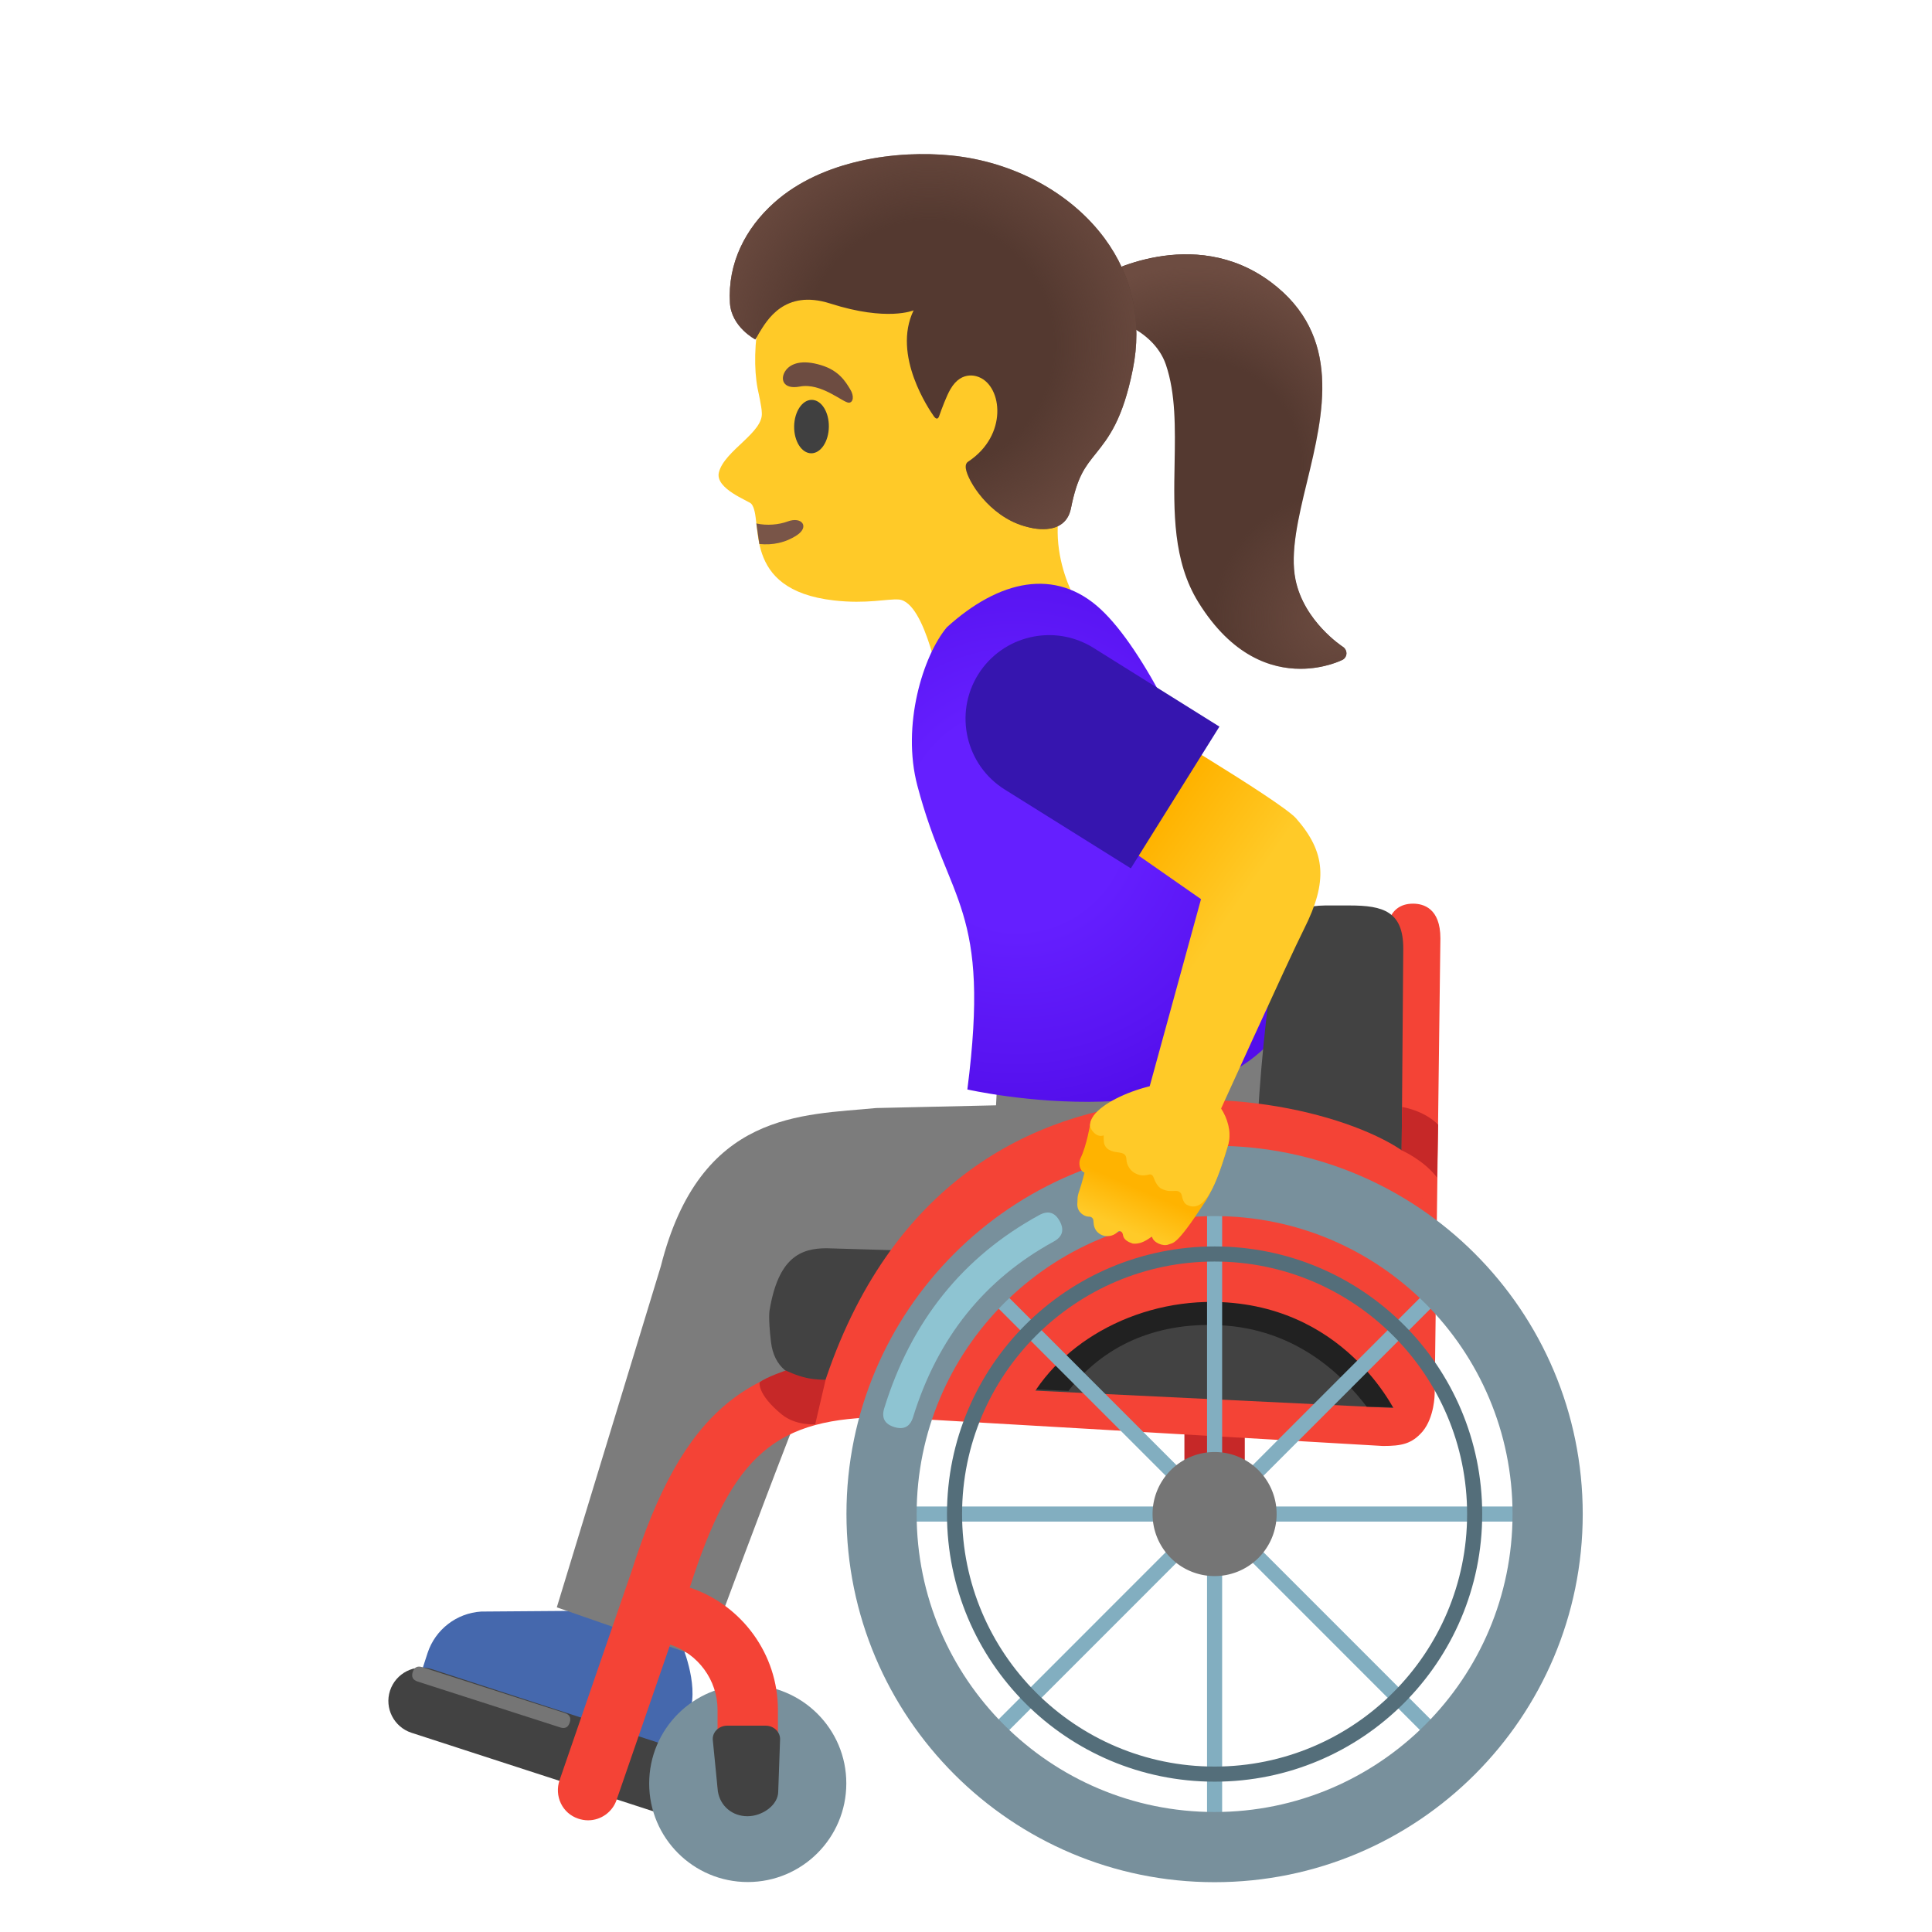 <svg viewBox="0 0 128 128" xmlns="http://www.w3.org/2000/svg">
  <defs>
    <linearGradient id="arm_1_" gradientTransform="matrix(1 0 0 -1 0 0)" gradientUnits="userSpaceOnUse" x1="85.935" x2="73.935" y1="-67.079" y2="-58.707">
      <stop offset="0.5" stop-color="#FFCA28"/>
      <stop offset="1" stop-color="#FFB300"/>
    </linearGradient>
    <linearGradient id="hand_2_" gradientTransform="matrix(1 0 0 -1 0 0)" gradientUnits="userSpaceOnUse" x1="74.226" x2="75.343" y1="-81.32" y2="-78.715">
      <stop offset="0" stop-color="#FFCA28"/>
      <stop offset="1" stop-color="#FFB300"/>
    </linearGradient>
    <linearGradient id="hand_3_" gradientTransform="matrix(1 0 0 -1 0 0)" gradientUnits="userSpaceOnUse" x1="75.552" x2="73.319" y1="-77.795" y2="-81.702">
      <stop offset="0.5" stop-color="#FFCA28"/>
      <stop offset="1" stop-color="#FFB300"/>
    </linearGradient>
    <radialGradient id="hairHighlights_1_" cx="61.566" cy="-22.853" gradientTransform="matrix(1 0 0 -1 0 0)" gradientUnits="userSpaceOnUse" r="15.616">
      <stop offset="0.526" stop-color="#6D4C41" stop-opacity="0"/>
      <stop offset="1" stop-color="#6D4C41"/>
    </radialGradient>
    <radialGradient id="SVGID_1_" cx="79.224" cy="-30.793" gradientTransform="matrix(1 0 0 -1 0 0)" gradientUnits="userSpaceOnUse" r="13.177">
      <stop offset="0.526" stop-color="#6D4C41" stop-opacity="0"/>
      <stop offset="1" stop-color="#6D4C41"/>
    </radialGradient>
    <radialGradient id="SVGID_2_" cx="88.671" cy="-40.963" gradientTransform="matrix(1 0 0 -1 0 0)" gradientUnits="userSpaceOnUse" r="15.836">
      <stop offset="0" stop-color="#6D4C41"/>
      <stop offset="0.526" stop-color="#6D4C41" stop-opacity="0"/>
    </radialGradient>
    <radialGradient id="SVGID_3_" cx="47.025" cy="-72.701" gradientTransform="matrix(0.95 -0.312 -0.312 -0.95 0 0)" gradientUnits="userSpaceOnUse" r="19.484">
      <stop offset="0.364" stop-color="#651FFF"/>
      <stop offset="0.812" stop-color="#5914F2"/>
      <stop offset="1" stop-color="#530EEB"/>
    </radialGradient>
    <radialGradient id="SVGID_4_" cx="80.47" cy="100.306" gradientUnits="userSpaceOnUse" r="1.107">
      <stop offset="0" stop-color="#78909C"/>
      <stop offset="0.562" stop-color="#617A86"/>
      <stop offset="1" stop-color="#546E7A"/>
    </radialGradient>
  </defs>
  <path id="hair_2_" d="M88.97,42.85 C88.94,42.83 86.39,41.18 85.83,38.39 C85.47,36.6 86.01,34.33 86.59,31.94 C87.69,27.39 88.94,22.24 84.19,18.69 C79.02,14.83 73.04,18.23 72.98,18.26 C72.82,18.35 72.73,18.52 72.73,18.7 L72.75,20.47 C72.75,20.71 72.92,20.91 73.15,20.96 C73.18,20.97 76.38,21.65 77.24,24.15 C77.9,26.09 77.86,28.33 77.82,30.71 C77.76,33.89 77.7,37.17 79.4,39.91 C81.62,43.49 84.23,44.31 86.16,44.31 C87.78,44.31 88.92,43.73 88.94,43.72 C89.1,43.64 89.2,43.48 89.21,43.3 C89.21,43.11 89.12,42.95 88.97,42.85 Z" fill="#543930"/>
  <path d="M86.6,31.94 C86.55,32.13 86.51,32.32 86.46,32.51 L77.74,26.64 C77.66,25.77 77.51,24.93 77.24,24.15 C76.38,21.65 73.18,20.96 73.15,20.96 C72.92,20.91 72.75,20.71 72.75,20.47 L72.73,18.7 C72.73,18.52 72.82,18.36 72.98,18.27 C73.04,18.23 79.03,14.84 84.2,18.69 C88.94,22.24 87.69,27.39 86.6,31.94 Z" fill="url(#SVGID_1_)"/>
  <path d="M89.2,43.3 C89.19,43.48 89.09,43.64 88.93,43.72 C88.9,43.73 87.77,44.31 86.15,44.31 C84.22,44.31 81.61,43.49 79.39,39.91 C77.69,37.17 77.75,33.89 77.81,30.72 C77.83,29.3 77.86,27.92 77.73,26.64 L86.45,32.51 C85.93,34.69 85.49,36.74 85.82,38.4 C86.39,41.19 88.94,42.84 88.96,42.86 C89.11,42.95 89.2,43.12 89.2,43.3 Z" fill="url(#SVGID_2_)"/>
  <path id="head" d="M72.59,18.83 C70.22,14.59 64.59,11.12 59.77,11.69 C54.37,12.33 51.31,16.06 50.33,20.92 C49.97,22.68 49.95,24.45 50.19,25.72 C50.22,25.87 50.47,26.98 50.47,27.32 C50.61,28.65 48,29.84 47.63,31.29 C47.35,32.38 49.61,33.18 49.78,33.38 C50.63,34.4 49,39.07 55.25,39.78 C57.43,40.03 58.79,39.66 59.55,39.72 C61.35,39.87 62.35,45.83 62.35,45.83 L71.56,40.26 C71.56,40.26 68.49,35.75 71.17,31.12 C73.76,27.44 74.11,21.56 72.59,18.83 Z" fill="#FFCA28"/>
  <path id="mouth_1_" d="M50.31,36.04 C51.18,36.13 52.05,35.96 52.81,35.45 C53.64,34.89 53.12,34.2 52.18,34.55 C51.61,34.76 50.82,34.84 50.11,34.68 L50.31,36.04 Z" fill="#795548"/>
  <path id="hair_3_" d="M73.18,15.79 C70.94,12.76 67.14,10.71 63.02,10.3 C59.44,9.94 54.48,10.58 51.3,13.42 C49.39,15.12 48.2,17.44 48.36,20.08 C48.46,21.67 50.04,22.49 50.04,22.49 L50.12,22.36 L50.12,22.36 C50.12,22.36 50.13,22.34 50.15,22.31 L50.29,22.06 C50.79,21.26 51.95,19.13 55.01,20.11 C58.79,21.32 60.53,20.56 60.53,20.56 C59.08,23.55 61.59,27.18 61.87,27.58 C62.02,27.79 62.15,27.78 62.22,27.57 C62.39,27.08 62.72,26.21 62.96,25.8 C63.74,24.43 64.86,24.99 64.87,24.99 C66.4,25.61 66.79,28.83 64.15,30.58 C64.09,30.62 63.94,30.72 63.99,31.05 C64.11,31.86 65.52,34.17 67.84,34.85 C68.15,34.94 68.42,35 68.67,35.03 C69.99,35.18 70.75,34.67 70.95,33.69 C71.38,31.55 71.88,30.95 72.6,30.05 C73.43,29.01 74.38,27.83 75.05,24.48 C75.69,21.32 75.04,18.31 73.18,15.79 Z" fill="#543930"/>
  <path id="hairHighlights_3_" d="M73.18,15.79 C70.94,12.76 67.14,10.71 63.02,10.3 C59.44,9.94 54.48,10.58 51.3,13.42 C49.39,15.12 48.2,17.44 48.36,20.08 C48.46,21.67 50.04,22.49 50.04,22.49 L50.12,22.36 L50.12,22.36 C50.12,22.36 50.13,22.34 50.15,22.31 L50.29,22.06 C50.79,21.26 51.95,19.13 55.01,20.11 C58.79,21.32 60.53,20.56 60.53,20.56 C59.08,23.55 61.59,27.18 61.87,27.58 C62.02,27.79 62.15,27.78 62.22,27.57 C62.39,27.08 62.72,26.21 62.96,25.8 C63.74,24.43 64.86,24.99 64.87,24.99 C66.4,25.61 66.79,28.83 64.15,30.58 C64.09,30.62 63.94,30.72 63.99,31.05 C64.11,31.86 65.52,34.17 67.84,34.85 C68.15,34.94 68.42,35 68.67,35.03 C69.99,35.18 70.75,34.67 70.95,33.69 C71.38,31.55 71.88,30.95 72.6,30.05 C73.43,29.01 74.38,27.83 75.05,24.48 C75.69,21.32 75.04,18.31 73.18,15.79 Z" fill="url(#hairHighlights_1_)"/>
  <path id="eye_1_" d="M53.789,26.492 C54.424,26.501 54.928,27.3 54.914,28.278 C54.901,29.255 54.375,30.041 53.74,30.032 C53.105,30.023 52.601,29.224 52.614,28.246 C52.628,27.269 53.154,26.483 53.789,26.492 Z" fill="#404040"/>
  <path id="eyebrow_1_" d="M52.99,25.61 C51.84,25.83 51.65,25.06 52.08,24.51 C52.4,24.1 53.11,23.8 54.39,24.19 C55.6,24.55 56.03,25.31 56.32,25.78 C56.61,26.24 56.53,26.67 56.24,26.68 C55.85,26.68 54.41,25.34 52.99,25.61 Z" fill="#6D4C41"/>
  <path d="M43.43,116.74 C44.03,116.93 44.68,116.6 44.87,116 L45.72,113.33 C46.3,111.52 45.13,108.86 45.13,108.86 L38.49,106.72 L31.88,106.77 C30.25,106.87 28.84,107.96 28.33,109.51 L27.94,110.71 C27.77,111.24 28.06,111.8 28.59,111.97 L43.43,116.74 Z" fill="#4568AD"/>
  <path d="M83.14,67.06 L66.12,70.68 L65.99,73.23 L58.05,73.41 C53.17,73.89 46.38,73.58 43.78,83.9 L36.89,106.49 L46.74,109.92 C46.74,109.92 54.64,88.46 55.14,88.49 C55.64,88.51 70.28,89.3 79.91,87.99 C89.51,86.7 83.14,67.06 83.14,67.06 Z" fill="#7C7C7C"/>
  <path d="M64.09,72.18 C65.64,60.1 62.87,59.95 60.78,52.06 C59.72,48.06 61.15,43.45 62.73,41.56 C66.2,38.41 69.93,37.59 72.92,40.36 C78.81,45.84 85.42,67.28 85.42,67.28 C80.71,75.96 64.09,72.18 64.09,72.18 Z" fill="url(#SVGID_3_)"/>
  <path d="M78.47,93.17 L82.47,93.17 L82.47,100.31 L78.47,100.31 L78.47,93.17 Z" fill="#C62828"/>
  <path d="M43.24,119.99 L27.26,114.8 C26.1,114.42 25.46,113.17 25.84,112.01 L25.84,112.01 C26.22,110.85 27.47,110.21 28.63,110.59 L44.61,115.78 C45.77,116.16 46.41,117.41 46.03,118.57 L46.03,118.57 C45.65,119.73 44.4,120.37 43.24,119.99 Z" fill="#424242"/>
  <path d="M49.54,111.63 C45.93,111.63 43.01,114.56 43.01,118.16 C43.01,121.77 45.94,124.69 49.54,124.69 C53.15,124.69 56.07,121.76 56.07,118.16 C56.08,114.56 53.15,111.63 49.54,111.63 Z" fill="#78909C"/>
  <path d="M93.62,59.87 C91.81,59.87 91.81,61.81 91.81,62.46 L91.56,91.67 L58.89,89.9 C49.53,89.9 45.23,93.48 41.85,104.08 L37.07,117.95 C36.9,118.45 36.93,119 37.16,119.48 C37.39,119.96 37.8,120.32 38.31,120.49 C38.52,120.56 38.74,120.6 38.96,120.6 C39.81,120.6 40.57,120.06 40.85,119.25 L44.4,108.96 C46.24,109.56 47.54,111.31 47.54,113.28 L47.54,118.16 C47.54,119.26 48.44,120.16 49.54,120.16 C50.64,120.16 51.54,119.26 51.54,118.16 L51.54,113.28 C51.54,109.6 49.16,106.34 45.7,105.18 C48.54,96.33 51.38,93.9 58.77,93.89 L91.62,95.8 C92.87,95.8 93.54,95.66 94.25,94.84 C95.04,93.89 95.05,92.37 95.05,92.36 L95.43,62.17 C95.43,60.17 94.3,59.87 93.62,59.87 Z" fill="#F44336"/>
  <path d="M49.52,120.33 L49.52,120.33 C48.53,120.33 47.72,119.67 47.56,118.68 L47.23,115.33 C47.15,114.8 47.6,114.33 48.18,114.33 L50.72,114.33 C51.29,114.33 51.73,114.78 51.68,115.3 L51.56,118.69 C51.56,119.59 50.51,120.33 49.52,120.33 Z" fill="#424242"/>
  <path d="M92.97,62.84 C92.97,60.38 91.63,59.99 89.42,59.99 L87.78,59.99 C85.47,60.02 85.09,61.06 84.67,62.56 C83.92,65.23 82.49,79.33 83.6,83.23 C83.63,83.33 83.68,83.45 83.72,83.55 L54.76,82.7 C53.03,82.7 51.57,83.33 50.99,86.79 C50.99,86.79 50.88,87.23 51.08,88.91 C51.28,90.59 52.39,91.35 53.84,91.42 L92.68,93.3 L92.63,93.17 C92.69,93.22 92.73,93.25 92.73,93.25 L92.97,62.84 Z" fill="#424242"/>
  <path d="M70.79,92.15 C73.01,89.25 76.46,87.59 80.81,87.8 C85.85,88.03 88.96,91.11 90.55,93.2 L93.95,93.27 C94.02,89.38 94.21,79.37 94.21,79.37 C91.67,75.11 64.47,67.75 55.34,91.45 L70.79,92.15 Z" fill="#212121"/>
  <path d="M92.66,93.95 L94.47,93.39 C94.47,91.3 94.21,77.48 94.21,77.48 C91.54,73.02 62.24,64.85 54.14,93.2 L59.38,93.18 L67.75,93.67 C69.77,89.14 75.17,86.01 80.94,86.27 C89.52,86.67 92.66,93.95 92.66,93.95 Z" fill="#F44336"/>
  <path d="M80.47,101.41 C79.86,101.41 79.36,100.91 79.36,100.3 C79.36,99.69 79.86,99.19 80.47,99.19 C81.08,99.19 81.58,99.69 81.58,100.3 C81.58,100.91 81.08,101.41 80.47,101.41 Z" fill="url(#SVGID_4_)"/>
  <path d="M80.47,99.7 C80.8,99.7 81.08,99.97 81.08,100.31 C81.08,100.64 80.81,100.92 80.47,100.92 C80.13,100.92 79.86,100.65 79.86,100.31 C79.86,99.97 80.14,99.7 80.47,99.7 M80.47,98.7 C79.58,98.7 78.86,99.42 78.86,100.31 C78.86,101.2 79.58,101.92 80.47,101.92 C81.36,101.92 82.08,101.2 82.08,100.31 C82.08,99.42 81.36,98.7 80.47,98.7 L80.47,98.7 Z" fill="#82AEC0"/>
  <path d="M80.97,79.6 L80.97,121.02 Q80.97,121.52 80.47,121.52 Q79.97,121.52 79.97,121.02 L79.97,79.6 Q79.97,79.1 80.47,79.1 Q80.97,79.1 80.97,79.6 Z" fill="#82AEC0"/>
  <path d="M95.464,86.013 L66.184,115.303 Q65.83,115.657 65.477,115.304 Q65.123,114.95 65.476,114.597 L94.756,85.307 Q95.11,84.953 95.463,85.306 Q95.817,85.66 95.464,86.013 Z" fill="#82AEC0"/>
  <path d="M94.756,115.303 L65.476,86.013 Q65.123,85.66 65.477,85.306 Q65.83,84.953 66.184,85.307 L95.464,114.597 Q95.817,114.95 95.463,115.304 Q95.11,115.657 94.756,115.303 Z" fill="#82AEC0"/>
  <path d="M59.76,99.81 L101.18,99.81 Q101.68,99.81 101.68,100.31 Q101.68,100.81 101.18,100.81 L59.76,100.81 Q59.26,100.81 59.26,100.31 Q59.26,99.81 59.76,99.81 Z" fill="#82AEC0"/>
  <path d="M80.47,75.91 C67,75.91 56.08,86.83 56.08,100.3 C56.08,113.77 67,124.7 80.47,124.7 C93.94,124.7 104.86,113.78 104.86,100.31 C104.86,86.84 93.94,75.91 80.47,75.91 Z M80.47,120.05 C69.57,120.05 60.73,111.21 60.73,100.31 C60.73,89.41 69.57,80.57 80.47,80.57 C91.37,80.57 100.21,89.41 100.21,100.31 C100.21,111.21 91.37,120.05 80.47,120.05 Z" fill="#78909C"/>
  <path d="M80.47,83.58 C89.69,83.58 97.2,91.08 97.2,100.31 C97.2,109.54 89.7,117.04 80.47,117.04 C71.24,117.04 63.74,109.54 63.74,100.31 C63.74,91.08 71.25,83.58 80.47,83.58 M80.47,82.58 C70.68,82.58 62.74,90.52 62.74,100.31 C62.74,110.1 70.68,118.04 80.47,118.04 C90.26,118.04 98.2,110.1 98.2,100.31 C98.2,90.52 90.26,82.58 80.47,82.58 L80.47,82.58 Z" fill="#546E7A"/>
  <path d="M84.58,100.31 A4.11 4.11 0 1 1 76.36,100.31 A4.11 4.11 0 1 1 84.58,100.31 Z" fill="#757575"/>
  <path d="M27.973,110.454 L37.423,113.494 Q37.899,113.647 37.746,114.123 Q37.669,114.361 37.512,114.442 Q37.355,114.523 37.117,114.446 L27.667,111.406 Q27.191,111.253 27.344,110.777 Q27.421,110.539 27.578,110.458 Q27.735,110.377 27.973,110.454 Z" fill="#757575"/>
  <path d="M92.86,76.21 C92.86,76.21 94.35,76.87 95.21,78.02 L95.28,74.51 C94.32,73.55 92.89,73.34 92.89,73.34 L92.86,76.21 Z" fill="#C62828"/>
  <path d="M54.7,91.41 L54.01,94.36 C54.01,94.36 52.73,94.48 51.78,93.7 C50.14,92.35 50.33,91.58 50.33,91.58 C50.78,91.23 52.06,90.8 52.06,90.8 C52.06,90.8 52.78,91.15 53.44,91.29 C54.1,91.43 54.7,91.41 54.7,91.41 Z" fill="#C62828"/>
  <path d="M58.585,93.295 Q61.251,84.659 68.85,80.503 Q69.727,80.023 70.207,80.9 Q70.687,81.777 69.81,82.257 Q62.923,86.024 60.495,93.885 Q60.2,94.841 59.245,94.545 Q58.767,94.398 58.602,94.085 Q58.437,93.773 58.585,93.295 Z" fill="#94D1E0" opacity="0.8"/>
  <path id="arm" d="M74.85,47.14 L69.69,52.68 L79.57,59.57 L75.89,72.99 L80.3,74.77 C80.3,74.77 85.44,63.43 86.4,61.54 C87.98,58.4 87.84,56.46 85.87,54.22 C84.82,53.04 74.85,47.14 74.85,47.14 Z" fill="url(#arm_1_)"/>
  <path id="hand" d="M80.63,73.49 C80.4,73.31 80.2,73.14 80.01,72.98 C79.62,72.65 79.25,72.34 78.66,71.97 C77.94,71.53 74.51,72.9 73.73,73.19 C73.47,73.29 73.23,73.38 73.01,73.48 C72.71,73.61 72.48,73.84 72.38,74.11 C72.34,74.16 72.3,74.22 72.26,74.31 C72.25,74.35 72.24,74.38 72.24,74.42 C72.24,74.43 71.99,75.92 71.59,76.73 C71.43,77.04 71.52,77.57 71.85,77.69 C71.85,77.69 71.66,78.46 71.52,78.85 C71.35,79.31 71.4,79.46 71.38,79.67 C71.34,80.03 71.48,80.3 71.74,80.47 C72.06,80.68 72.18,80.55 72.33,80.66 C72.48,80.77 72.43,80.95 72.47,81.16 C72.58,81.72 73.05,81.87 73.24,81.89 C73.86,81.95 74.04,81.56 74.15,81.56 C74.35,81.57 74.39,81.74 74.41,81.87 C74.47,82.15 74.77,82.3 75.05,82.39 C75.78,82.47 76.31,81.85 76.33,81.95 C76.41,82.32 77.05,82.6 77.42,82.45 C77.73,82.32 77.92,82.57 79.77,79.73 C80.14,79.23 80.74,77.89 81.14,76.61 L81.33,76 C81.63,75.04 81.36,74.06 80.63,73.49 Z" fill="url(#hand_2_)"/>
  <path id="hand_1_" d="M78.94,71.88 C77.18,71.21 72.34,72.9 72.22,74.49 C72.19,74.85 72.68,75.41 73.12,75.22 C73.12,75.22 73.12,75.65 73.15,75.75 C73.29,76.29 73.91,76.32 74.1,76.35 C74.45,76.4 74.62,76.48 74.63,76.83 C74.64,77.16 74.86,77.53 75.15,77.7 C75.47,77.88 75.72,77.92 76.11,77.82 C76.29,77.77 76.39,77.88 76.45,78.06 C76.53,78.31 76.73,78.65 76.94,78.75 C77.33,78.95 77.58,78.91 77.86,78.9 C78.04,78.9 78.12,78.92 78.24,79.06 C78.33,79.18 78.32,79.65 78.63,79.82 C80.02,80.55 80.83,77.58 81.36,75.85 C81.75,74.59 80.93,72.64 78.94,71.88 Z" fill="url(#hand_3_)"/>
  <path d="M74.92,57.53 L80.79,48.14 L72.44,42.92 C69.85,41.3 66.43,42.09 64.81,44.68 L64.81,44.68 C63.19,47.27 63.98,50.69 66.57,52.31 L74.92,57.53 Z" fill="#3615AF"/>
</svg>